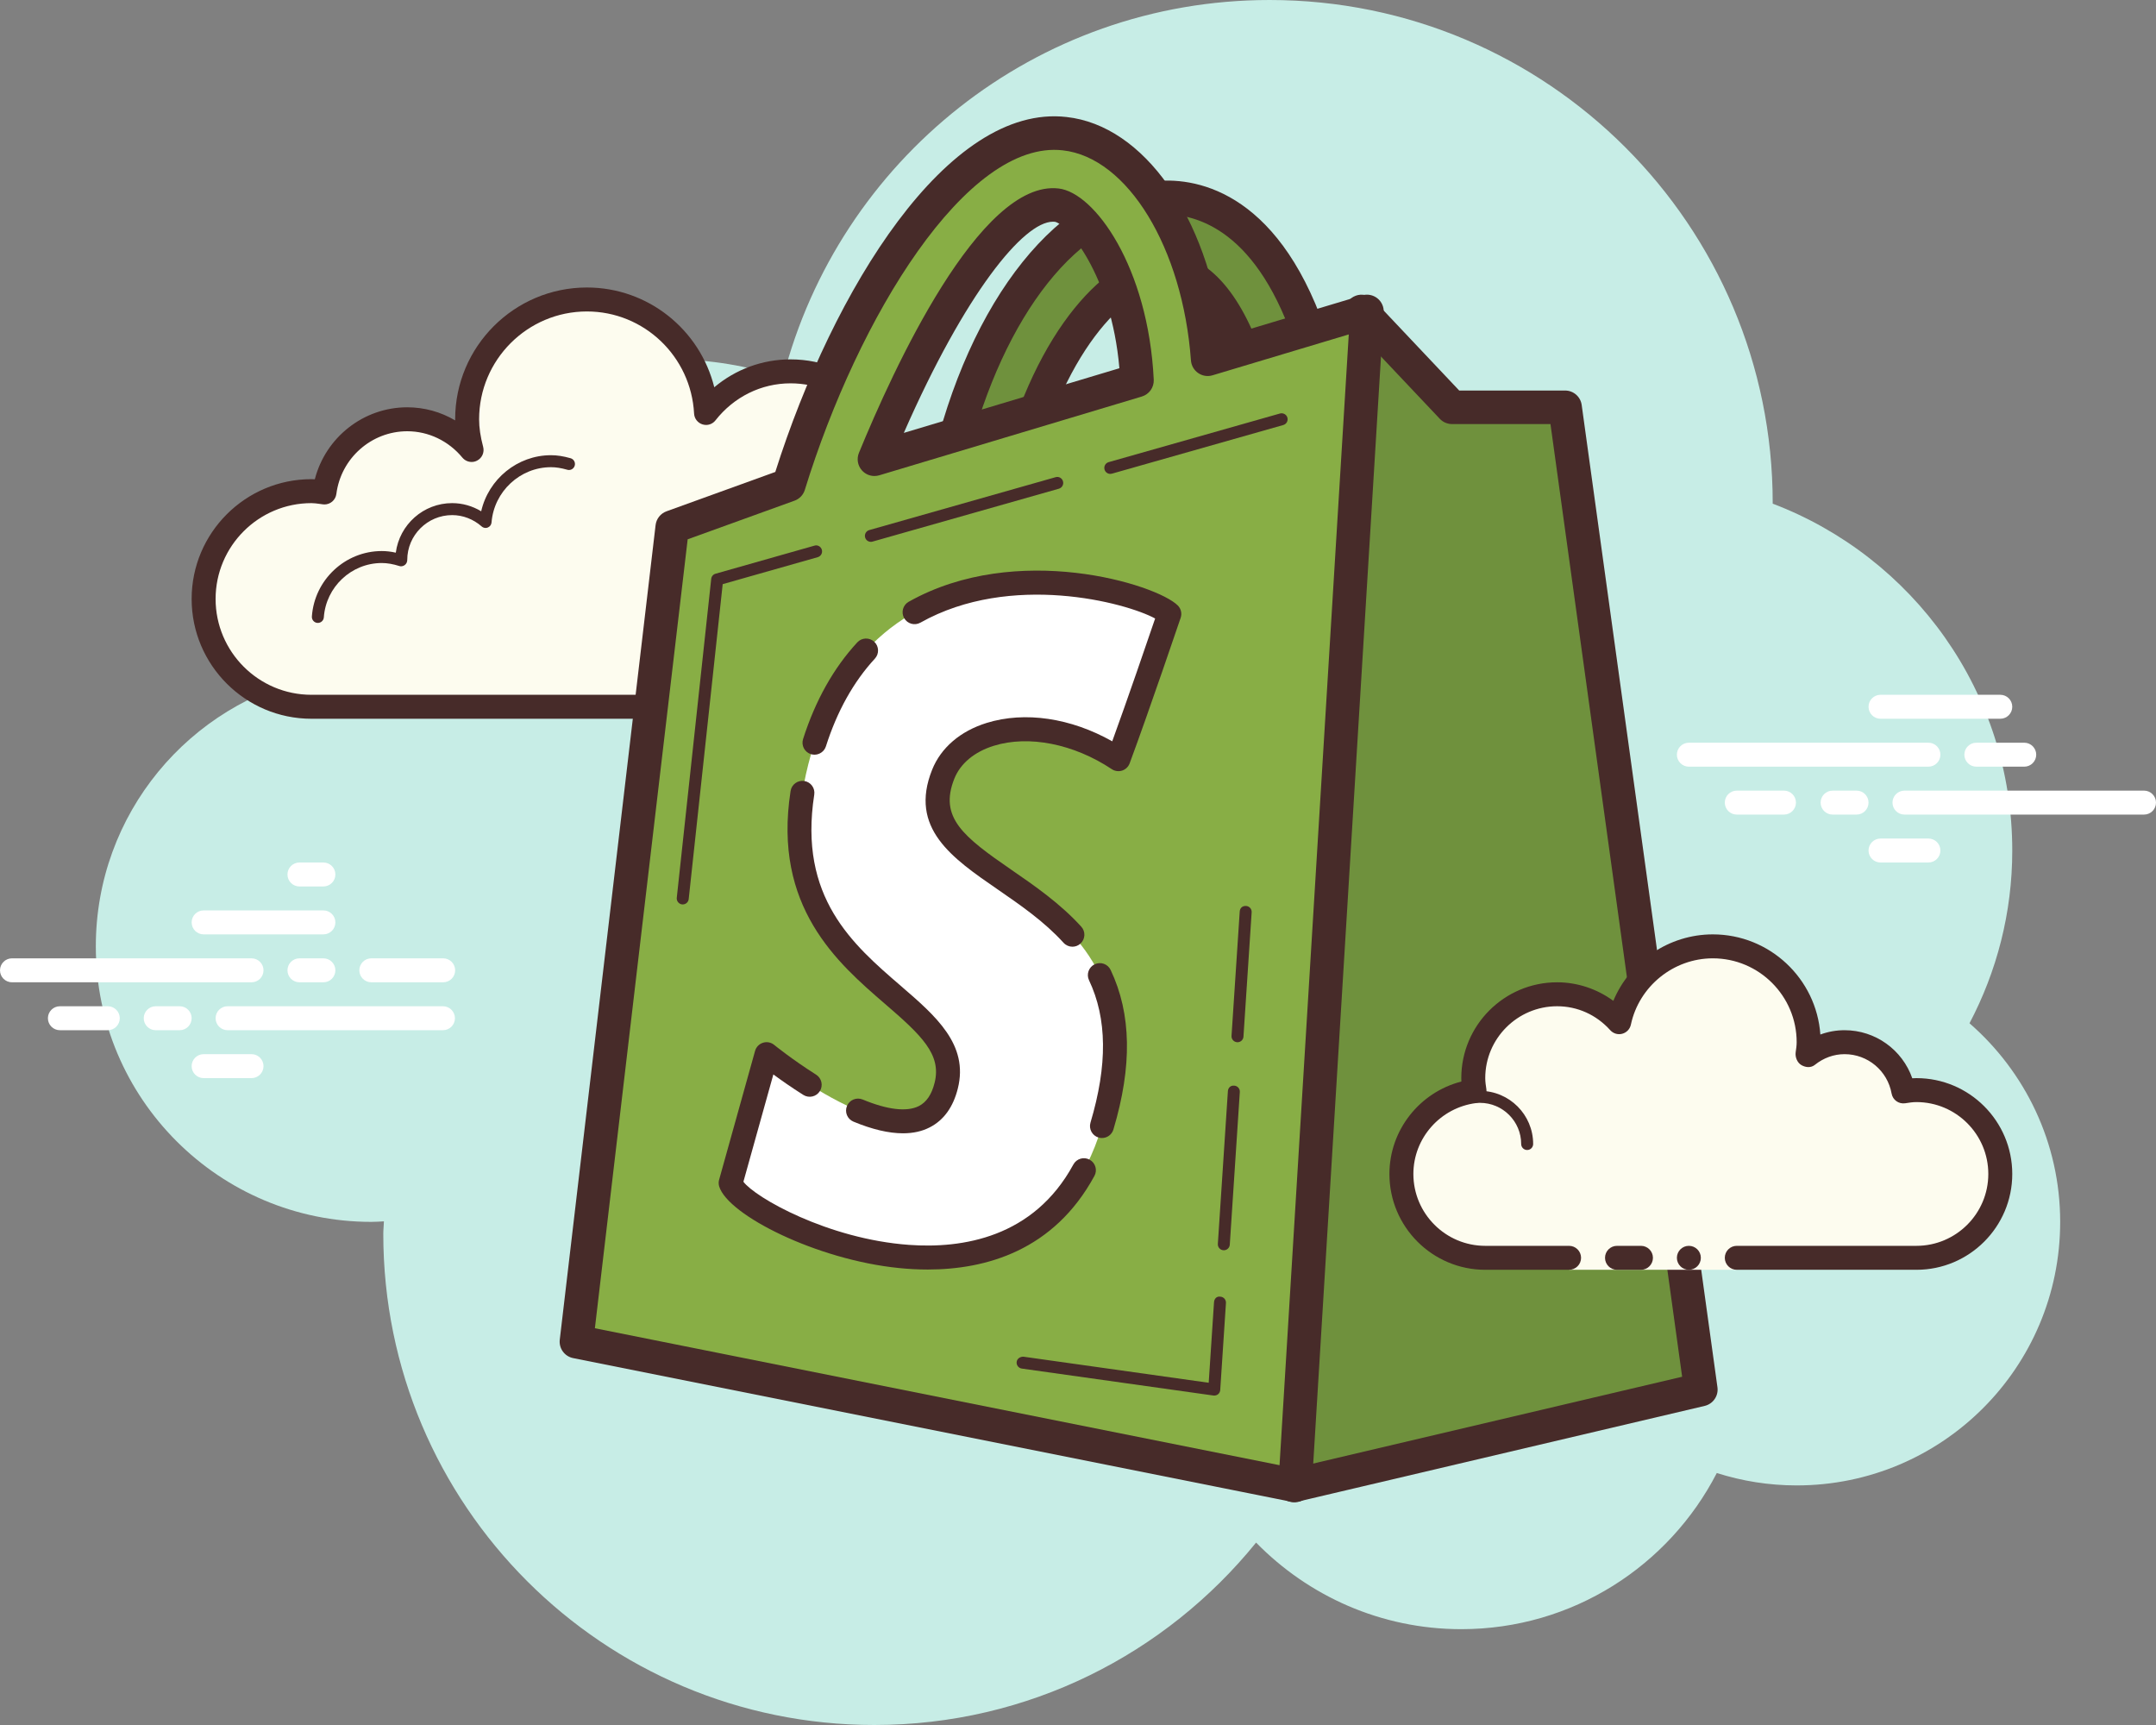<?xml version="1.0" encoding="UTF-8" standalone="no"?><svg xmlns="http://www.w3.org/2000/svg" xmlns:xlink="http://www.w3.org/1999/xlink" fill="#000000" height="72" preserveAspectRatio="xMidYMid meet" version="1" viewBox="5.0 14.0 90.0 72.0" width="90" zoomAndPan="magnify"><rect x="5.0" y="14.0" width="90.0" height="72.0" fill="#808080" stroke="none"/><g id="change1_1"><path d="M87.215,56.71C88.35,54.555,89,52.105,89,49.5c0-6.621-4.159-12.257-10.001-14.478 C78.999,35.015,79,35.008,79,35c0-11.598-9.402-21-21-21c-9.784,0-17.981,6.701-20.313,15.757C36.211,29.272,34.638,29,33,29 c-7.692,0-14.023,5.793-14.89,13.252C12.906,43.353,9,47.969,9,53.5C9,59.851,14.149,65,20.5,65c0.177,0,0.352-0.012,0.526-0.022 C21.022,65.153,21,65.324,21,65.5C21,76.822,30.178,86,41.5,86c6.437,0,12.175-2.972,15.934-7.614C59.612,80.611,62.64,82,66,82 c4.65,0,8.674-2.65,10.666-6.518C77.718,75.817,78.837,76,80,76c6.075,0,11-4.925,11-11C91,61.689,89.53,58.727,87.215,56.71z" fill="#c7ede6"/></g><g id="change2_2"><path d="M33.5,43.5V44h3v-0.5c0,0,4.242,0,5.5,0c2.485,0,4.5-2.015,4.5-4.5 c0-2.333-1.782-4.229-4.055-4.455C42.467,34.364,42.5,34.187,42.5,34c0-2.485-2.015-4.5-4.5-4.5c-1.438,0-2.703,0.686-3.527,1.736 C34.333,28.6,32.171,26.5,29.5,26.5c-2.761,0-5,2.239-5,5c0,0.446,0.077,0.87,0.187,1.282C24.045,32.005,23.086,31.5,22,31.5 c-1.781,0-3.234,1.335-3.455,3.055C18.364,34.533,18.187,34.5,18,34.5c-2.485,0-4.5,2.015-4.5,4.5s2.015,4.5,4.5,4.5s9.5,0,9.5,0 H33.5z" fill="#fdfcef"/></g><g id="change3_2"><path d="M29.5,26c-3.033,0-5.5,2.467-5.5,5.5c0,0.016,0,0.031,0,0.047C23.398,31.192,22.71,31,22,31 c-1.831,0-3.411,1.261-3.858,3.005C18.095,34.002,18.048,34,18,34c-2.757,0-5,2.243-5,5s2.243,5,5,5h15.5 c0.276,0,0.5-0.224,0.5-0.5S33.776,43,33.5,43H18c-2.206,0-4-1.794-4-4s1.794-4,4-4c0.117,0,0.23,0.017,0.343,0.032l0.141,0.019 c0.021,0.003,0.041,0.004,0.062,0.004c0.246,0,0.462-0.185,0.495-0.437C19.232,33.125,20.504,32,22,32 c0.885,0,1.723,0.401,2.301,1.1c0.098,0.118,0.241,0.182,0.386,0.182c0.078,0,0.156-0.018,0.228-0.056 c0.209-0.107,0.314-0.346,0.254-0.573C25.054,32.218,25,31.852,25,31.5c0-2.481,2.019-4.5,4.5-4.5 c2.381,0,4.347,1.872,4.474,4.263c0.011,0.208,0.15,0.387,0.349,0.45c0.05,0.016,0.101,0.024,0.152,0.024 c0.15,0,0.296-0.069,0.392-0.192C35.638,30.563,36.779,30,38,30c2.206,0,4,1.794,4,4c0,0.117-0.017,0.23-0.032,0.343l-0.019,0.141 c-0.016,0.134,0.022,0.268,0.106,0.373c0.084,0.105,0.207,0.172,0.34,0.185C44.451,35.247,46,36.949,46,39c0,2.206-1.794,4-4,4 h-5.5c-0.276,0-0.5,0.224-0.5,0.5s0.224,0.5,0.5,0.5H42c2.757,0,5-2.243,5-5c0-2.397-1.689-4.413-4.003-4.877 C42.999,34.082,43,34.041,43,34c0-2.757-2.243-5-5-5c-1.176,0-2.293,0.416-3.183,1.164C34.219,27.76,32.055,26,29.5,26L29.5,26z" fill="#472b29"/></g><g id="change3_3"><path d="M28,33c-1.403,0-2.609,0.999-2.913,2.341C24.72,35.119,24.301,35,23.875,35 c-1.202,0-2.198,0.897-2.353,2.068C21.319,37.022,21.126,37,20.937,37c-1.529,0-2.811,1.2-2.918,2.732 C18.01,39.87,18.114,39.99,18.251,40c0.006,0,0.012,0,0.018,0c0.13,0,0.24-0.101,0.249-0.232c0.089-1.271,1.151-2.268,2.419-2.268 c0.229,0,0.47,0.042,0.738,0.127c0.022,0.007,0.045,0.01,0.067,0.01c0.055,0,0.11-0.02,0.156-0.054 C21.962,37.537,22,37.455,22,37.375c0-1.034,0.841-1.875,1.875-1.875c0.447,0,0.885,0.168,1.231,0.473 c0.047,0.041,0.106,0.063,0.165,0.063c0.032,0,0.063-0.006,0.093-0.019c0.088-0.035,0.148-0.117,0.155-0.212 C25.623,34.512,26.712,33.5,28,33.5c0.208,0,0.425,0.034,0.682,0.107c0.023,0.007,0.047,0.01,0.07,0.01 c0.109,0,0.207-0.073,0.239-0.182c0.038-0.133-0.039-0.271-0.172-0.309C28.517,33.04,28.256,33,28,33L28,33z" fill="#472b29"/></g><g id="change3_4"><path d="M41.883,34.5c-1.326,0-2.508,0.897-2.874,2.182c-0.038,0.133,0.039,0.271,0.172,0.309 C39.205,36.997,39.228,37,39.25,37c0.109,0,0.209-0.072,0.24-0.182C39.795,35.748,40.779,35,41.883,35 c0.117,0,0.23,0.014,0.342,0.029c0.012,0.002,0.023,0.003,0.035,0.003c0.121,0,0.229-0.092,0.246-0.217 c0.019-0.137-0.077-0.263-0.214-0.281C42.158,34.516,42.022,34.5,41.883,34.5L41.883,34.5z" fill="#472b29"/></g><g id="change4_1"><path d="M15.5,55h-10C5.224,55,5,54.776,5,54.5S5.224,54,5.5,54h10c0.276,0,0.5,0.224,0.5,0.5 S15.777,55,15.5,55z" fill="#ffffff"/></g><g id="change4_2"><path d="M18.5,55h-1c-0.276,0-0.5-0.224-0.5-0.5s0.224-0.5,0.5-0.5h1c0.276,0,0.5,0.224,0.5,0.5 S18.777,55,18.5,55z" fill="#ffffff"/></g><g id="change4_3"><path d="M23.491,57H14.5c-0.276,0-0.5-0.224-0.5-0.5s0.224-0.5,0.5-0.5h8.991c0.276,0,0.5,0.224,0.5,0.5 S23.767,57,23.491,57z" fill="#ffffff"/></g><g id="change4_4"><path d="M12.5,57h-1c-0.276,0-0.5-0.224-0.5-0.5s0.224-0.5,0.5-0.5h1c0.276,0,0.5,0.224,0.5,0.5 S12.777,57,12.5,57z" fill="#ffffff"/></g><g id="change4_5"><path d="M9.5,57h-2C7.224,57,7,56.776,7,56.5S7.224,56,7.5,56h2c0.276,0,0.5,0.224,0.5,0.5S9.777,57,9.5,57 z" fill="#ffffff"/></g><g id="change4_6"><path d="M15.5,59h-2c-0.276,0-0.5-0.224-0.5-0.5s0.224-0.5,0.5-0.5h2c0.276,0,0.5,0.224,0.5,0.5 S15.776,59,15.5,59z" fill="#ffffff"/></g><g id="change4_7"><path d="M18.5,50c-0.177,0-0.823,0-1,0c-0.276,0-0.5,0.224-0.5,0.5c0,0.276,0.224,0.5,0.5,0.5 c0.177,0,0.823,0,1,0c0.276,0,0.5-0.224,0.5-0.5C19,50.224,18.776,50,18.5,50z" fill="#ffffff"/></g><g id="change4_8"><path d="M18.5,52c-0.177,0-4.823,0-5,0c-0.276,0-0.5,0.224-0.5,0.5c0,0.276,0.224,0.5,0.5,0.5 c0.177,0,4.823,0,5,0c0.276,0,0.5-0.224,0.5-0.5C19,52.224,18.776,52,18.5,52z" fill="#ffffff"/></g><g id="change4_9"><path d="M23.5,54c-0.177,0-2.823,0-3,0c-0.276,0-0.5,0.224-0.5,0.5c0,0.276,0.224,0.5,0.5,0.5 c0.177,0,2.823,0,3,0c0.276,0,0.5-0.224,0.5-0.5C24,54.224,23.776,54,23.5,54z" fill="#ffffff"/></g><g id="change4_10"><path d="M85.5,46h-10c-0.276,0-0.5-0.224-0.5-0.5s0.224-0.5,0.5-0.5h10c0.276,0,0.5,0.224,0.5,0.5 S85.776,46,85.5,46z" fill="#ffffff"/></g><g id="change4_11"><path d="M89.5,46h-2c-0.276,0-0.5-0.224-0.5-0.5s0.224-0.5,0.5-0.5h2c0.276,0,0.5,0.224,0.5,0.5 S89.776,46,89.5,46z" fill="#ffffff"/></g><g id="change4_12"><path d="M94.5,48h-10c-0.276,0-0.5-0.224-0.5-0.5s0.224-0.5,0.5-0.5h10c0.276,0,0.5,0.224,0.5,0.5 S94.777,48,94.5,48z" fill="#ffffff"/></g><g id="change4_13"><path d="M82.5,48h-1c-0.276,0-0.5-0.224-0.5-0.5s0.224-0.5,0.5-0.5h1c0.276,0,0.5,0.224,0.5,0.5 S82.776,48,82.5,48z" fill="#ffffff"/></g><g id="change4_14"><path d="M79.47,48H77.5c-0.276,0-0.5-0.224-0.5-0.5s0.224-0.5,0.5-0.5h1.97c0.276,0,0.5,0.224,0.5,0.5 S79.746,48,79.47,48z" fill="#ffffff"/></g><g id="change4_15"><path d="M88.5,44h-5c-0.276,0-0.5-0.224-0.5-0.5s0.224-0.5,0.5-0.5h5c0.276,0,0.5,0.224,0.5,0.5 S88.777,44,88.5,44z" fill="#ffffff"/></g><g id="change4_16"><path d="M85.5,50h-2c-0.276,0-0.5-0.224-0.5-0.5s0.224-0.5,0.5-0.5h2c0.276,0,0.5,0.224,0.5,0.5 S85.776,50,85.5,50z" fill="#ffffff"/></g><g><g id="change5_2"><path d="M70.333 31L65.611 31 61.833 27 59 76 76 72z" fill="#6f913d"/></g><g id="change3_8"><path d="M59,76.7c-0.163,0-0.323-0.058-0.45-0.164c-0.169-0.143-0.262-0.355-0.249-0.576l2.833-49 c0.017-0.279,0.197-0.521,0.459-0.617c0.266-0.098,0.558-0.026,0.749,0.177l3.571,3.78h4.42c0.35,0,0.646,0.258,0.693,0.604 l5.667,41c0.05,0.357-0.182,0.694-0.533,0.777l-17,4C59.107,76.694,59.054,76.7,59,76.7z M62.438,28.66l-2.686,46.443l15.467-3.639 L69.723,31.7h-4.111c-0.192,0-0.377-0.079-0.509-0.22L62.438,28.66z" fill="#472b29"/></g></g><g><g id="change5_1"><path d="M47.292,34.348l-2.751-0.695c1.505-6.707,5.096-11.293,8.934-11.41 c1.702-0.06,4.81,0.766,6.525,6.827l-2.709,0.861c-0.845-2.986-2.181-4.69-3.674-4.69c-0.02,0-0.04,0-0.06,0.001 C51.497,25.304,48.601,28.517,47.292,34.348z" fill="#6f913d"/></g><g id="change3_19"><path d="M47.292,35.048c-0.057,0-0.115-0.007-0.171-0.021l-2.751-0.695 c-0.368-0.093-0.595-0.462-0.512-0.832c1.577-7.024,5.433-11.829,9.596-11.956c1.884-0.102,5.369,0.796,7.22,7.336 c0.103,0.363-0.102,0.743-0.462,0.857l-2.709,0.861c-0.181,0.058-0.376,0.039-0.544-0.051c-0.166-0.09-0.29-0.243-0.342-0.426 c-0.741-2.618-1.862-4.181-3-4.181c-1.578,0.047-4.334,2.733-5.642,8.561c-0.042,0.185-0.156,0.344-0.316,0.443 C47.548,35.013,47.421,35.048,47.292,35.048z M45.381,33.143l1.395,0.353c1.472-5.791,4.469-8.884,6.76-8.953 c0.001,0,0.002,0,0.002,0c1.797,0,3.256,1.593,4.216,4.507l1.377-0.438c-1.609-5.027-4.183-5.694-5.631-5.67 C50.106,23.045,46.891,27.115,45.381,33.143z" fill="#472b29"/></g></g><g><g id="change6_1"><path d="M55.413,28.995c-0.385-5.258-3.05-9.092-5.97-9.415c-4.716-0.553-9.386,7.752-11.514,14.66 L33.062,36l-4,34l30,6l3-49L55.413,28.995z M49.113,22.562c1.025,0.114,3.134,2.858,3.351,7.318l-10.961,3.288 C43.718,27.771,46.848,22.311,49.113,22.562z" fill="#88ae45"/></g><g id="change3_5"><path d="M59.063,76.7c-0.046,0-0.092-0.005-0.138-0.014l-30-6c-0.358-0.071-0.601-0.406-0.558-0.769l4-34 c0.031-0.263,0.208-0.486,0.457-0.576l4.54-1.642c2.411-7.605,7.203-15.388,12.16-14.815c3.233,0.356,5.89,4.166,6.503,9.194 l5.834-1.75c0.22-0.066,0.457-0.019,0.636,0.122c0.18,0.143,0.278,0.363,0.264,0.592l-3,49c-0.012,0.202-0.111,0.389-0.271,0.512 C59.366,76.649,59.216,76.7,59.063,76.7z M29.833,69.44l28.58,5.716l2.89-47.197l-5.688,1.706 c-0.205,0.062-0.424,0.026-0.599-0.095c-0.175-0.12-0.285-0.313-0.301-0.525c-0.344-4.7-2.644-8.471-5.349-8.77 c-4.003-0.457-8.544,6.95-10.769,14.171c-0.064,0.21-0.224,0.378-0.431,0.452l-4.46,1.612L29.833,69.44z M41.503,33.868 c-0.194,0-0.384-0.081-0.519-0.23c-0.181-0.199-0.231-0.485-0.129-0.735c1.411-3.439,5.047-11.418,8.334-11.036h0 c1.505,0.167,3.744,3.284,3.973,7.979c0.016,0.321-0.189,0.612-0.498,0.705l-10.961,3.288 C41.638,33.858,41.57,33.868,41.503,33.868z M48.957,23.253c-1.227,0-3.669,2.982-6.228,8.816l8.999-2.699 c-0.344-3.964-2.216-6.034-2.693-6.113C49.009,23.254,48.983,23.253,48.957,23.253z" fill="#472b29"/></g></g><g id="change4_17"><path d="M53.812,39.625c-1-1-11.787-4.125-14.812,5.375c-3.125,9.813,6.5,10.313,5.5,14.313S37,58,37,58 l-1.5,5.375C36,65,48.125,70.625,51,61c3.165-10.595-8.625-9.688-6.625-14.688c0.83-2.076,4.312-2.625,7.312-0.625 C52.5,43.5,53.812,39.625,53.812,39.625z" fill="#ffffff"/></g><g id="change3_1"><path d="M49.767,53.515c-0.136,0-0.271-0.056-0.37-0.164c-0.807-0.889-1.789-1.564-2.738-2.219 c-1.915-1.318-3.725-2.563-2.748-5.005c0.367-0.917,1.176-1.611,2.277-1.953c1.598-0.495,3.517-0.206,5.241,0.768 c0.645-1.774,1.484-4.225,1.791-5.126c-1.215-0.665-6.028-1.946-9.797,0.172c-0.241,0.136-0.545,0.051-0.681-0.19 c-0.135-0.241-0.05-0.546,0.191-0.681c4.51-2.538,10.346-0.732,11.233,0.155c0.135,0.135,0.181,0.334,0.12,0.514 c-0.014,0.039-1.324,3.907-2.13,6.076c-0.054,0.144-0.169,0.255-0.314,0.302c-0.147,0.046-0.305,0.024-0.432-0.06 c-1.581-1.054-3.467-1.43-4.926-0.975c-0.808,0.251-1.392,0.737-1.645,1.369c-0.649,1.624,0.372,2.423,2.387,3.811 c0.95,0.654,2.026,1.396,2.911,2.37c0.186,0.204,0.17,0.521-0.034,0.706C50.007,53.472,49.887,53.515,49.767,53.515z" fill="#472b29"/></g><g id="change3_15"><path d="M51,61.5c-0.047,0-0.095-0.007-0.143-0.021c-0.265-0.079-0.415-0.358-0.336-0.622 c0.716-2.401,0.697-4.345-0.061-5.943c-0.119-0.249-0.012-0.547,0.237-0.666c0.25-0.118,0.549-0.012,0.666,0.238 c0.868,1.831,0.906,4.009,0.116,6.656C51.414,61.36,51.216,61.5,51,61.5z" fill="#472b29"/></g><g id="change3_7"><path d="M43.729,66.989c-0.415,0-0.817-0.023-1.201-0.062c-3.432-0.343-7.138-2.209-7.506-3.405 c-0.028-0.092-0.029-0.189-0.003-0.282l1.5-5.375c0.045-0.162,0.169-0.291,0.331-0.342c0.159-0.052,0.336-0.018,0.467,0.09 c0.007,0.006,0.751,0.61,1.75,1.242c0.233,0.147,0.303,0.456,0.156,0.69c-0.147,0.233-0.455,0.303-0.69,0.155 c-0.497-0.313-0.929-0.618-1.25-0.854l-1.25,4.478c0.48,0.651,3.519,2.392,6.916,2.636c2.211,0.16,5.195-0.294,6.858-3.356 c0.132-0.243,0.435-0.332,0.678-0.201c0.243,0.132,0.333,0.436,0.201,0.678C48.991,66.201,46.156,66.988,43.729,66.989z" fill="#472b29"/></g><g id="change3_9"><path d="M42.693,61.303c-0.595,0-1.286-0.163-2.067-0.487c-0.255-0.106-0.376-0.398-0.27-0.653 c0.106-0.256,0.398-0.375,0.654-0.271c1.036,0.431,1.845,0.525,2.343,0.276c0.321-0.162,0.538-0.481,0.662-0.977 c0.295-1.18-0.549-1.978-2.067-3.286c-1.982-1.709-4.696-4.049-3.946-8.889c0.042-0.273,0.296-0.46,0.571-0.418 c0.273,0.042,0.46,0.298,0.417,0.57c-0.666,4.292,1.606,6.251,3.61,7.979c1.462,1.26,2.843,2.45,2.384,4.285 c-0.196,0.784-0.594,1.331-1.183,1.628C43.482,61.223,43.111,61.303,42.693,61.303z" fill="#472b29"/></g><g id="change3_20"><path d="M39,45.5c-0.05,0-0.101-0.008-0.152-0.023c-0.263-0.084-0.408-0.365-0.325-0.628 c0.512-1.606,1.273-2.965,2.263-4.036c0.187-0.204,0.503-0.215,0.707-0.028c0.203,0.188,0.215,0.504,0.028,0.706 c-0.89,0.964-1.577,2.195-2.044,3.661C39.409,45.364,39.212,45.5,39,45.5z" fill="#472b29"/></g><g id="change3_18"><path d="M51.348,33.78c-0.109,0-0.209-0.071-0.24-0.182c-0.038-0.133,0.039-0.271,0.172-0.309l7.152-2.03 c0.133-0.035,0.271,0.04,0.309,0.172c0.038,0.133-0.039,0.271-0.172,0.309l-7.152,2.03C51.394,33.777,51.37,33.78,51.348,33.78z" fill="#472b29"/></g><g id="change3_6"><path d="M41.355,36.616c-0.109,0-0.209-0.071-0.241-0.182c-0.038-0.133,0.04-0.271,0.172-0.309l7.779-2.208 c0.134-0.04,0.271,0.039,0.309,0.172s-0.04,0.271-0.172,0.309l-7.779,2.208C41.4,36.613,41.377,36.616,41.355,36.616z" fill="#472b29"/></g><g id="change3_16"><path d="M33.5,51.75c-0.009,0-0.018,0-0.027-0.001c-0.137-0.016-0.236-0.139-0.222-0.275l1.438-13.313 c0.011-0.102,0.082-0.187,0.18-0.214l4.129-1.172c0.134-0.042,0.271,0.039,0.309,0.172c0.038,0.133-0.04,0.271-0.172,0.309 l-3.967,1.126l-1.419,13.145C33.735,51.655,33.626,51.75,33.5,51.75z" fill="#472b29"/></g><g id="change3_14"><path d="M56.658,57.502c-0.005,0-0.011,0-0.017-0.001c-0.138-0.009-0.242-0.128-0.232-0.266l0.342-5.189 c0.009-0.137,0.103-0.241,0.266-0.232c0.138,0.009,0.242,0.128,0.232,0.266l-0.342,5.189C56.899,57.4,56.789,57.502,56.658,57.502z" fill="#472b29"/></g><g id="change3_21"><path d="M56.087,66.185c-0.005,0-0.011,0-0.017-0.001c-0.138-0.009-0.242-0.128-0.232-0.266l0.419-6.372 c0.008-0.137,0.108-0.248,0.266-0.232c0.138,0.009,0.242,0.128,0.232,0.266l-0.419,6.372 C56.328,66.083,56.218,66.185,56.087,66.185z" fill="#472b29"/></g><g id="change3_17"><path d="M55.688,72.25c-0.012,0-0.023-0.001-0.035-0.002l-8-1.125c-0.137-0.02-0.232-0.146-0.213-0.283 c0.02-0.137,0.149-0.216,0.282-0.213l7.734,1.088l0.222-3.361c0.009-0.137,0.104-0.26,0.266-0.232 c0.138,0.009,0.242,0.128,0.232,0.266l-0.239,3.63c-0.004,0.069-0.037,0.134-0.092,0.178C55.801,72.23,55.744,72.25,55.688,72.25z" fill="#472b29"/></g><g><g id="change2_1"><path d="M70.5,66.5c0,0-1.567,0-3.5,0s-3.5-1.567-3.5-3.5c0-1.781,1.335-3.234,3.055-3.455 C66.527,59.366,66.5,59.187,66.5,59c0-1.933,1.567-3.5,3.5-3.5c1.032,0,1.95,0.455,2.59,1.165c0.384-1.808,1.987-3.165,3.91-3.165 c2.209,0,4,1.791,4,4c0,0.191-0.03,0.374-0.056,0.558C80.872,57.714,81.408,57.5,82,57.5c1.228,0,2.245,0.887,2.455,2.055 C84.634,59.527,84.813,59.5,85,59.5c1.933,0,3.5,1.567,3.5,3.5s-1.567,3.5-3.5,3.5s-7.5,0-7.5,0V67h-7V66.5z" fill="#fdfcef"/></g><g id="change3_10"><path d="M68.75,62c0.138,0,0.25-0.112,0.25-0.25c0-1.223-0.995-2.218-2.218-2.218 c-0.034,0.009-0.737-0.001-1.244,0.136c-0.133,0.036-0.212,0.173-0.176,0.306c0.036,0.134,0.173,0.213,0.306,0.176 c0.444-0.12,1.1-0.12,1.113-0.118c0.948,0,1.719,0.771,1.719,1.718C68.5,61.888,68.612,62,68.75,62z" fill="#472b29"/></g><g id="change3_11"><circle cx="75.5" cy="66.5" fill="#472b29" r="0.5"/></g><g id="change3_12"><path d="M67,67h3.5c0.276,0,0.5-0.224,0.5-0.5S70.776,66,70.5,66H67c-1.654,0-3-1.346-3-3 c0-1.496,1.125-2.768,2.618-2.959c0.134-0.018,0.255-0.088,0.336-0.196s0.115-0.244,0.094-0.377C67.025,59.314,67,59.16,67,59 c0-1.654,1.346-3,3-3c0.85,0,1.638,0.355,2.219,1c0.125,0.139,0.321,0.198,0.5,0.148c0.182-0.049,0.321-0.195,0.36-0.379 C73.42,55.165,74.859,54,76.5,54c1.93,0,3.5,1.57,3.5,3.5c0,0.143-0.021,0.28-0.041,0.418c-0.029,0.203,0.063,0.438,0.242,0.54 c0.179,0.102,0.396,0.118,0.556-0.01C81.122,58.155,81.551,58,82,58c0.966,0,1.792,0.691,1.963,1.644 c0.048,0.267,0.296,0.446,0.569,0.405C84.686,60.025,84.84,60,85,60c1.654,0,3,1.346,3,3s-1.346,3-3,3h-7.5 c-0.276,0-0.5,0.224-0.5,0.5s0.224,0.5,0.5,0.5H85c2.206,0,4-1.794,4-4s-1.794-4-4-4c-0.059,0-0.116,0.002-0.174,0.006 C84.412,57.82,83.289,57,82,57c-0.349,0-0.689,0.061-1.011,0.18C80.824,54.847,78.874,53,76.5,53 c-1.831,0-3.466,1.127-4.153,2.774C71.667,55.276,70.845,55,70,55c-2.206,0-4,1.794-4,4c0,0.048,0.001,0.095,0.004,0.142 C64.261,59.59,63,61.169,63,63C63,65.206,64.794,67,67,67z" fill="#472b29"/></g><g id="change3_13"><path d="M72.5,66c0.159,0,0.841,0,1,0c0.276,0,0.5,0.224,0.5,0.5c0,0.276-0.224,0.5-0.5,0.5 c-0.159,0-0.841,0-1,0c-0.276,0-0.5-0.224-0.5-0.5C72,66.224,72.224,66,72.5,66z" fill="#472b29"/></g></g></svg>